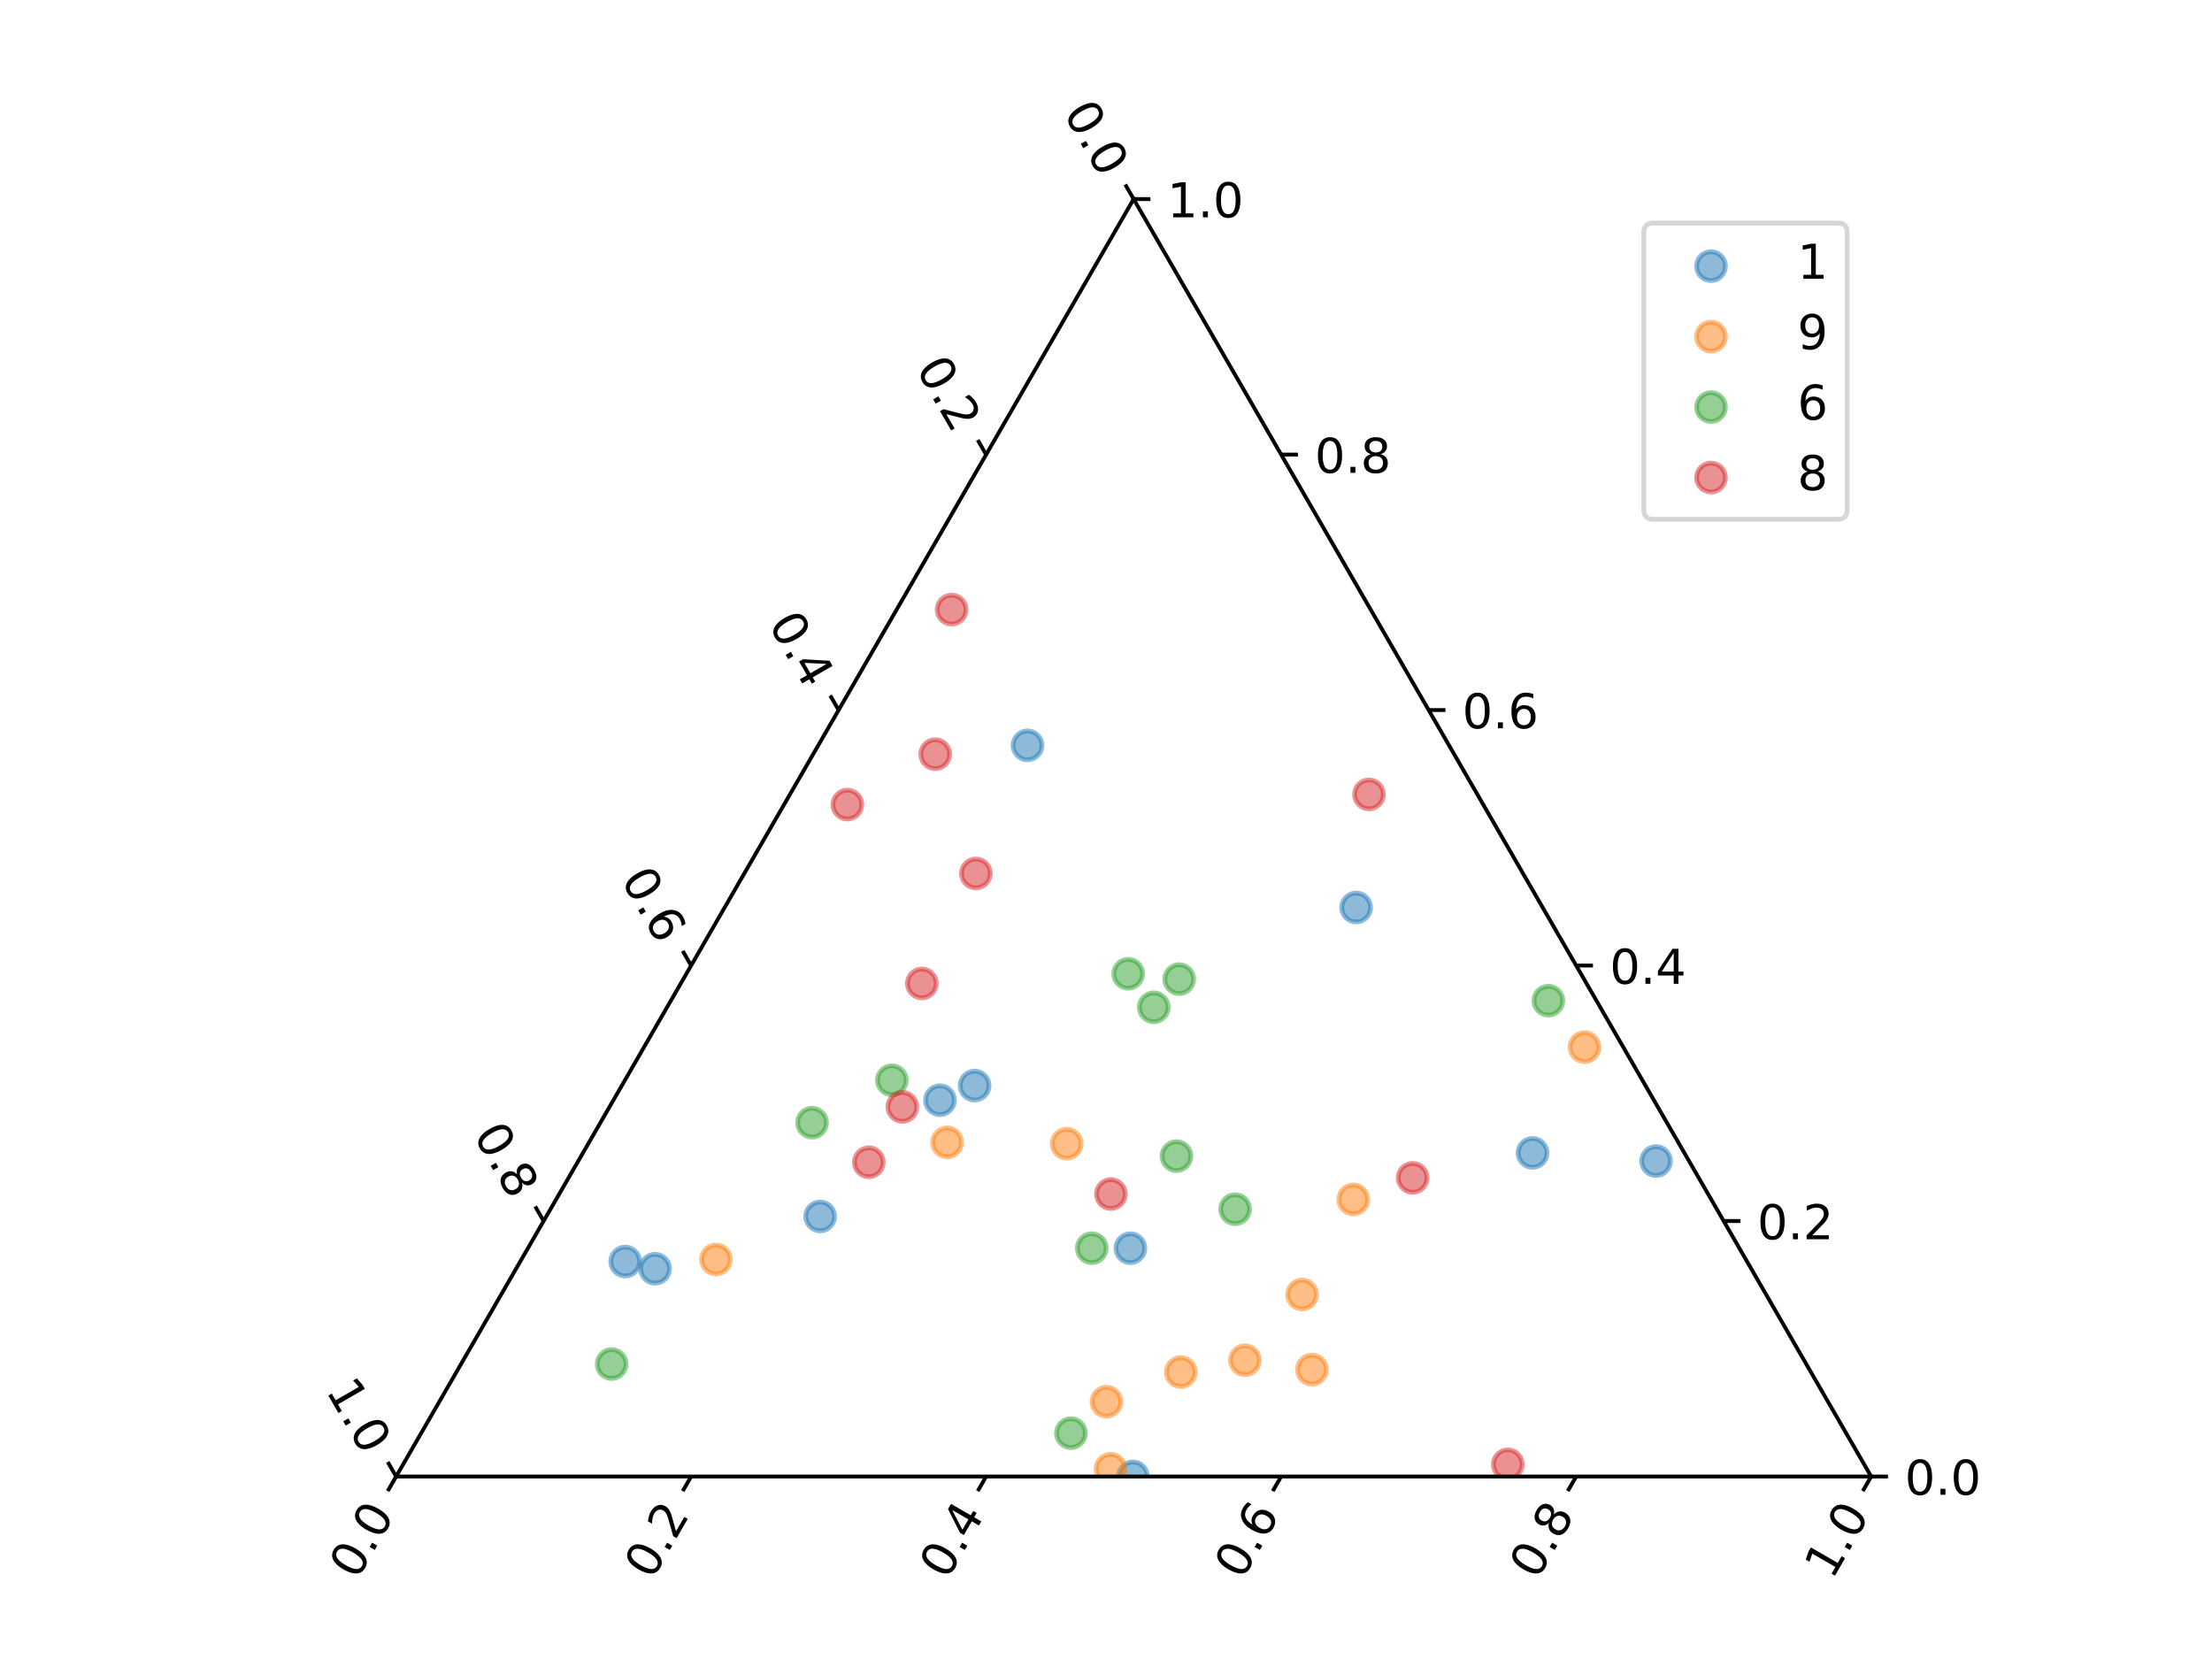<?xml version="1.0" encoding="utf-8" standalone="no"?>
<!DOCTYPE svg PUBLIC "-//W3C//DTD SVG 1.1//EN"
  "http://www.w3.org/Graphics/SVG/1.1/DTD/svg11.dtd">
<!-- Created with matplotlib (https://matplotlib.org/) -->
<svg height="345.6pt" version="1.1" viewBox="0 0 460.8 345.6" width="460.8pt" xmlns="http://www.w3.org/2000/svg" xmlns:xlink="http://www.w3.org/1999/xlink">
 <defs>
  <style type="text/css">
*{stroke-linecap:butt;stroke-linejoin:round;}
  </style>
 </defs>
 <g id="figure_1">
  <g id="patch_1">
   <path d="M 0 345.6 
L 460.8 345.6 
L 460.8 0 
L 0 0 
z
" style="fill:#ffffff;"/>
  </g>
  <g id="axes_1">
   <g id="patch_2">
    <path d="M 236.16 41.472 
L 82.52 307.584 
L 389.8 307.584 
z
" style="fill:#ffffff;"/>
   </g>
   <g id="PathCollection_1">
    <defs>
     <path d="M 0 3 
C 0.796 3 1.559 2.684 2.121 2.121 
C 2.684 1.559 3 0.796 3 0 
C 3 -0.796 2.684 -1.559 2.121 -2.121 
C 1.559 -2.684 0.796 -3 0 -3 
C -0.796 -3 -1.559 -2.684 -2.121 -2.121 
C -2.684 -1.559 -3 -0.796 -3 0 
C -3 0.796 -2.684 1.559 -2.121 2.121 
C -1.559 2.684 -0.796 3 0 3 
z
" id="m0c546daa97" style="stroke:#1f77b4;stroke-opacity:0.5;"/>
    </defs>
    <g clip-path="url(#pfa03c964a0)">
     <use style="fill:#1f77b4;fill-opacity:0.5;stroke:#1f77b4;stroke-opacity:0.5;" x="195.81" xlink:href="#m0c546daa97" y="229.194"/>
     <use style="fill:#1f77b4;fill-opacity:0.5;stroke:#1f77b4;stroke-opacity:0.5;" x="282.512" xlink:href="#m0c546daa97" y="189.046"/>
     <use style="fill:#1f77b4;fill-opacity:0.5;stroke:#1f77b4;stroke-opacity:0.5;" x="236.009" xlink:href="#m0c546daa97" y="307.567"/>
     <use style="fill:#1f77b4;fill-opacity:0.5;stroke:#1f77b4;stroke-opacity:0.5;" x="344.987" xlink:href="#m0c546daa97" y="241.871"/>
     <use style="fill:#1f77b4;fill-opacity:0.5;stroke:#1f77b4;stroke-opacity:0.5;" x="136.473" xlink:href="#m0c546daa97" y="264.3"/>
     <use style="fill:#1f77b4;fill-opacity:0.5;stroke:#1f77b4;stroke-opacity:0.5;" x="130.247" xlink:href="#m0c546daa97" y="262.801"/>
     <use style="fill:#1f77b4;fill-opacity:0.5;stroke:#1f77b4;stroke-opacity:0.5;" x="170.85" xlink:href="#m0c546daa97" y="253.4"/>
     <use style="fill:#1f77b4;fill-opacity:0.5;stroke:#1f77b4;stroke-opacity:0.5;" x="319.255" xlink:href="#m0c546daa97" y="240.171"/>
     <use style="fill:#1f77b4;fill-opacity:0.5;stroke:#1f77b4;stroke-opacity:0.5;" x="214.051" xlink:href="#m0c546daa97" y="155.273"/>
     <use style="fill:#1f77b4;fill-opacity:0.5;stroke:#1f77b4;stroke-opacity:0.5;" x="203.032" xlink:href="#m0c546daa97" y="226.146"/>
     <use style="fill:#1f77b4;fill-opacity:0.5;stroke:#1f77b4;stroke-opacity:0.5;" x="235.481" xlink:href="#m0c546daa97" y="260.021"/>
    </g>
   </g>
   <g id="PathCollection_2">
    <defs>
     <path d="M 0 3 
C 0.796 3 1.559 2.684 2.121 2.121 
C 2.684 1.559 3 0.796 3 0 
C 3 -0.796 2.684 -1.559 2.121 -2.121 
C 1.559 -2.684 0.796 -3 0 -3 
C -0.796 -3 -1.559 -2.684 -2.121 -2.121 
C -2.684 -1.559 -3 -0.796 -3 0 
C -3 0.796 -2.684 1.559 -2.121 2.121 
C -1.559 2.684 -0.796 3 0 3 
z
" id="m1f9d70a258" style="stroke:#ff7f0e;stroke-opacity:0.5;"/>
    </defs>
    <g clip-path="url(#pfa03c964a0)">
     <use style="fill:#ff7f0e;fill-opacity:0.5;stroke:#ff7f0e;stroke-opacity:0.5;" x="231.347" xlink:href="#m1f9d70a258" y="305.973"/>
     <use style="fill:#ff7f0e;fill-opacity:0.5;stroke:#ff7f0e;stroke-opacity:0.5;" x="197.296" xlink:href="#m1f9d70a258" y="237.97"/>
     <use style="fill:#ff7f0e;fill-opacity:0.5;stroke:#ff7f0e;stroke-opacity:0.5;" x="330.088" xlink:href="#m1f9d70a258" y="218.142"/>
     <use style="fill:#ff7f0e;fill-opacity:0.5;stroke:#ff7f0e;stroke-opacity:0.5;" x="245.982" xlink:href="#m1f9d70a258" y="285.824"/>
     <use style="fill:#ff7f0e;fill-opacity:0.5;stroke:#ff7f0e;stroke-opacity:0.5;" x="273.307" xlink:href="#m1f9d70a258" y="285.315"/>
     <use style="fill:#ff7f0e;fill-opacity:0.5;stroke:#ff7f0e;stroke-opacity:0.5;" x="149.154" xlink:href="#m1f9d70a258" y="262.365"/>
     <use style="fill:#ff7f0e;fill-opacity:0.5;stroke:#ff7f0e;stroke-opacity:0.5;" x="222.215" xlink:href="#m1f9d70a258" y="238.259"/>
     <use style="fill:#ff7f0e;fill-opacity:0.5;stroke:#ff7f0e;stroke-opacity:0.5;" x="271.245" xlink:href="#m1f9d70a258" y="269.672"/>
     <use style="fill:#ff7f0e;fill-opacity:0.5;stroke:#ff7f0e;stroke-opacity:0.5;" x="230.502" xlink:href="#m1f9d70a258" y="292.007"/>
     <use style="fill:#ff7f0e;fill-opacity:0.5;stroke:#ff7f0e;stroke-opacity:0.5;" x="281.916" xlink:href="#m1f9d70a258" y="249.861"/>
     <use style="fill:#ff7f0e;fill-opacity:0.5;stroke:#ff7f0e;stroke-opacity:0.5;" x="259.34" xlink:href="#m1f9d70a258" y="283.359"/>
    </g>
   </g>
   <g id="PathCollection_3">
    <defs>
     <path d="M 0 3 
C 0.796 3 1.559 2.684 2.121 2.121 
C 2.684 1.559 3 0.796 3 0 
C 3 -0.796 2.684 -1.559 2.121 -2.121 
C 1.559 -2.684 0.796 -3 0 -3 
C -0.796 -3 -1.559 -2.684 -2.121 -2.121 
C -2.684 -1.559 -3 -0.796 -3 0 
C -3 0.796 -2.684 1.559 -2.121 2.121 
C -1.559 2.684 -0.796 3 0 3 
z
" id="m2123b10e50" style="stroke:#2ca02c;stroke-opacity:0.5;"/>
    </defs>
    <g clip-path="url(#pfa03c964a0)">
     <use style="fill:#2ca02c;fill-opacity:0.5;stroke:#2ca02c;stroke-opacity:0.5;" x="240.35" xlink:href="#m2123b10e50" y="209.843"/>
     <use style="fill:#2ca02c;fill-opacity:0.5;stroke:#2ca02c;stroke-opacity:0.5;" x="257.308" xlink:href="#m2123b10e50" y="251.897"/>
     <use style="fill:#2ca02c;fill-opacity:0.5;stroke:#2ca02c;stroke-opacity:0.5;" x="245.649" xlink:href="#m2123b10e50" y="203.973"/>
     <use style="fill:#2ca02c;fill-opacity:0.5;stroke:#2ca02c;stroke-opacity:0.5;" x="223.096" xlink:href="#m2123b10e50" y="298.548"/>
     <use style="fill:#2ca02c;fill-opacity:0.5;stroke:#2ca02c;stroke-opacity:0.5;" x="127.418" xlink:href="#m2123b10e50" y="284.153"/>
     <use style="fill:#2ca02c;fill-opacity:0.5;stroke:#2ca02c;stroke-opacity:0.5;" x="245.083" xlink:href="#m2123b10e50" y="240.841"/>
     <use style="fill:#2ca02c;fill-opacity:0.5;stroke:#2ca02c;stroke-opacity:0.5;" x="235.025" xlink:href="#m2123b10e50" y="202.857"/>
     <use style="fill:#2ca02c;fill-opacity:0.5;stroke:#2ca02c;stroke-opacity:0.5;" x="169.166" xlink:href="#m2123b10e50" y="233.875"/>
     <use style="fill:#2ca02c;fill-opacity:0.5;stroke:#2ca02c;stroke-opacity:0.5;" x="227.441" xlink:href="#m2123b10e50" y="260.017"/>
     <use style="fill:#2ca02c;fill-opacity:0.5;stroke:#2ca02c;stroke-opacity:0.5;" x="322.553" xlink:href="#m2123b10e50" y="208.458"/>
     <use style="fill:#2ca02c;fill-opacity:0.5;stroke:#2ca02c;stroke-opacity:0.5;" x="185.792" xlink:href="#m2123b10e50" y="225.033"/>
    </g>
   </g>
   <g id="PathCollection_4">
    <defs>
     <path d="M 0 3 
C 0.796 3 1.559 2.684 2.121 2.121 
C 2.684 1.559 3 0.796 3 0 
C 3 -0.796 2.684 -1.559 2.121 -2.121 
C 1.559 -2.684 0.796 -3 0 -3 
C -0.796 -3 -1.559 -2.684 -2.121 -2.121 
C -2.684 -1.559 -3 -0.796 -3 0 
C -3 0.796 -2.684 1.559 -2.121 2.121 
C -1.559 2.684 -0.796 3 0 3 
z
" id="mc6576c31c7" style="stroke:#d62728;stroke-opacity:0.5;"/>
    </defs>
    <g clip-path="url(#pfa03c964a0)">
     <use style="fill:#d62728;fill-opacity:0.5;stroke:#d62728;stroke-opacity:0.5;" x="194.83" xlink:href="#mc6576c31c7" y="157.112"/>
     <use style="fill:#d62728;fill-opacity:0.5;stroke:#d62728;stroke-opacity:0.5;" x="203.301" xlink:href="#mc6576c31c7" y="181.953"/>
     <use style="fill:#d62728;fill-opacity:0.5;stroke:#d62728;stroke-opacity:0.5;" x="176.524" xlink:href="#mc6576c31c7" y="167.613"/>
     <use style="fill:#d62728;fill-opacity:0.5;stroke:#d62728;stroke-opacity:0.5;" x="192.043" xlink:href="#mc6576c31c7" y="204.867"/>
     <use style="fill:#d62728;fill-opacity:0.5;stroke:#d62728;stroke-opacity:0.5;" x="231.422" xlink:href="#mc6576c31c7" y="248.739"/>
     <use style="fill:#d62728;fill-opacity:0.5;stroke:#d62728;stroke-opacity:0.5;" x="314.105" xlink:href="#mc6576c31c7" y="305.049"/>
     <use style="fill:#d62728;fill-opacity:0.5;stroke:#d62728;stroke-opacity:0.5;" x="180.984" xlink:href="#mc6576c31c7" y="242.117"/>
     <use style="fill:#d62728;fill-opacity:0.5;stroke:#d62728;stroke-opacity:0.5;" x="294.279" xlink:href="#mc6576c31c7" y="245.365"/>
     <use style="fill:#d62728;fill-opacity:0.5;stroke:#d62728;stroke-opacity:0.5;" x="198.245" xlink:href="#mc6576c31c7" y="126.996"/>
     <use style="fill:#d62728;fill-opacity:0.5;stroke:#d62728;stroke-opacity:0.5;" x="285.186" xlink:href="#mc6576c31c7" y="165.483"/>
     <use style="fill:#d62728;fill-opacity:0.5;stroke:#d62728;stroke-opacity:0.5;" x="187.974" xlink:href="#mc6576c31c7" y="230.579"/>
    </g>
   </g>
   <g id="matplotlib.axis_1">
    <g id="xtick_1">
     <g id="line2d_1">
      <defs>
       <path d="M 0 0 
L 3.5 0 
" id="mbf7109a5c1" style="stroke:#000000;stroke-width:0.8;"/>
      </defs>
      <g>
       <use style="stroke:#000000;stroke-width:0.8;" x="389.8" xlink:href="#mbf7109a5c1" y="307.584"/>
      </g>
     </g>
     <g id="text_1">
      <!-- 0.0 -->
      <defs>
       <path d="M 31.781 66.406 
Q 24.172 66.406 20.328 58.906 
Q 16.5 51.422 16.5 36.375 
Q 16.5 21.391 20.328 13.891 
Q 24.172 6.391 31.781 6.391 
Q 39.453 6.391 43.281 13.891 
Q 47.125 21.391 47.125 36.375 
Q 47.125 51.422 43.281 58.906 
Q 39.453 66.406 31.781 66.406 
z
M 31.781 74.219 
Q 44.047 74.219 50.516 64.516 
Q 56.984 54.828 56.984 36.375 
Q 56.984 17.969 50.516 8.266 
Q 44.047 -1.422 31.781 -1.422 
Q 19.531 -1.422 13.062 8.266 
Q 6.594 17.969 6.594 36.375 
Q 6.594 54.828 13.062 64.516 
Q 19.531 74.219 31.781 74.219 
z
" id="DejaVuSans-48"/>
       <path d="M 10.688 12.406 
L 21 12.406 
L 21 0 
L 10.688 0 
z
" id="DejaVuSans-46"/>
      </defs>
      <g transform="translate(396.8 311.383)scale(0.1 -0.1)">
       <use xlink:href="#DejaVuSans-48"/>
       <use x="63.623" xlink:href="#DejaVuSans-46"/>
       <use x="95.41" xlink:href="#DejaVuSans-48"/>
      </g>
     </g>
    </g>
    <g id="xtick_2">
     <g id="line2d_2">
      <g>
       <use style="stroke:#000000;stroke-width:0.8;" x="359.072" xlink:href="#mbf7109a5c1" y="254.362"/>
      </g>
     </g>
     <g id="text_2">
      <!-- 0.2 -->
      <defs>
       <path d="M 19.188 8.297 
L 53.609 8.297 
L 53.609 0 
L 7.328 0 
L 7.328 8.297 
Q 12.938 14.109 22.625 23.891 
Q 32.328 33.688 34.812 36.531 
Q 39.547 41.844 41.422 45.531 
Q 43.312 49.219 43.312 52.781 
Q 43.312 58.594 39.234 62.25 
Q 35.156 65.922 28.609 65.922 
Q 23.969 65.922 18.812 64.312 
Q 13.672 62.703 7.812 59.422 
L 7.812 69.391 
Q 13.766 71.781 18.938 73 
Q 24.125 74.219 28.422 74.219 
Q 39.75 74.219 46.484 68.547 
Q 53.219 62.891 53.219 53.422 
Q 53.219 48.922 51.531 44.891 
Q 49.859 40.875 45.406 35.406 
Q 44.188 33.984 37.641 27.219 
Q 31.109 20.453 19.188 8.297 
z
" id="DejaVuSans-50"/>
      </defs>
      <g transform="translate(366.072 258.161)scale(0.1 -0.1)">
       <use xlink:href="#DejaVuSans-48"/>
       <use x="63.623" xlink:href="#DejaVuSans-46"/>
       <use x="95.41" xlink:href="#DejaVuSans-50"/>
      </g>
     </g>
    </g>
    <g id="xtick_3">
     <g id="line2d_3">
      <g>
       <use style="stroke:#000000;stroke-width:0.8;" x="328.344" xlink:href="#mbf7109a5c1" y="201.139"/>
      </g>
     </g>
     <g id="text_3">
      <!-- 0.4 -->
      <defs>
       <path d="M 37.797 64.312 
L 12.891 25.391 
L 37.797 25.391 
z
M 35.203 72.906 
L 47.609 72.906 
L 47.609 25.391 
L 58.016 25.391 
L 58.016 17.188 
L 47.609 17.188 
L 47.609 0 
L 37.797 0 
L 37.797 17.188 
L 4.891 17.188 
L 4.891 26.703 
z
" id="DejaVuSans-52"/>
      </defs>
      <g transform="translate(335.344 204.938)scale(0.1 -0.1)">
       <use xlink:href="#DejaVuSans-48"/>
       <use x="63.623" xlink:href="#DejaVuSans-46"/>
       <use x="95.41" xlink:href="#DejaVuSans-52"/>
      </g>
     </g>
    </g>
    <g id="xtick_4">
     <g id="line2d_4">
      <g>
       <use style="stroke:#000000;stroke-width:0.8;" x="297.616" xlink:href="#mbf7109a5c1" y="147.917"/>
      </g>
     </g>
     <g id="text_4">
      <!-- 0.6 -->
      <defs>
       <path d="M 33.016 40.375 
Q 26.375 40.375 22.484 35.828 
Q 18.609 31.297 18.609 23.391 
Q 18.609 15.531 22.484 10.953 
Q 26.375 6.391 33.016 6.391 
Q 39.656 6.391 43.531 10.953 
Q 47.406 15.531 47.406 23.391 
Q 47.406 31.297 43.531 35.828 
Q 39.656 40.375 33.016 40.375 
z
M 52.594 71.297 
L 52.594 62.312 
Q 48.875 64.062 45.094 64.984 
Q 41.312 65.922 37.594 65.922 
Q 27.828 65.922 22.672 59.328 
Q 17.531 52.734 16.797 39.406 
Q 19.672 43.656 24.016 45.922 
Q 28.375 48.188 33.594 48.188 
Q 44.578 48.188 50.953 41.516 
Q 57.328 34.859 57.328 23.391 
Q 57.328 12.156 50.688 5.359 
Q 44.047 -1.422 33.016 -1.422 
Q 20.359 -1.422 13.672 8.266 
Q 6.984 17.969 6.984 36.375 
Q 6.984 53.656 15.188 63.938 
Q 23.391 74.219 37.203 74.219 
Q 40.922 74.219 44.703 73.484 
Q 48.484 72.75 52.594 71.297 
z
" id="DejaVuSans-54"/>
      </defs>
      <g transform="translate(304.616 151.716)scale(0.1 -0.1)">
       <use xlink:href="#DejaVuSans-48"/>
       <use x="63.623" xlink:href="#DejaVuSans-46"/>
       <use x="95.41" xlink:href="#DejaVuSans-54"/>
      </g>
     </g>
    </g>
    <g id="xtick_5">
     <g id="line2d_5">
      <g>
       <use style="stroke:#000000;stroke-width:0.8;" x="266.888" xlink:href="#mbf7109a5c1" y="94.694"/>
      </g>
     </g>
     <g id="text_5">
      <!-- 0.8 -->
      <defs>
       <path d="M 31.781 34.625 
Q 24.75 34.625 20.719 30.859 
Q 16.703 27.094 16.703 20.516 
Q 16.703 13.922 20.719 10.156 
Q 24.75 6.391 31.781 6.391 
Q 38.812 6.391 42.859 10.172 
Q 46.922 13.969 46.922 20.516 
Q 46.922 27.094 42.891 30.859 
Q 38.875 34.625 31.781 34.625 
z
M 21.922 38.812 
Q 15.578 40.375 12.031 44.719 
Q 8.5 49.078 8.5 55.328 
Q 8.5 64.062 14.719 69.141 
Q 20.953 74.219 31.781 74.219 
Q 42.672 74.219 48.875 69.141 
Q 55.078 64.062 55.078 55.328 
Q 55.078 49.078 51.531 44.719 
Q 48 40.375 41.703 38.812 
Q 48.828 37.156 52.797 32.312 
Q 56.781 27.484 56.781 20.516 
Q 56.781 9.906 50.312 4.234 
Q 43.844 -1.422 31.781 -1.422 
Q 19.734 -1.422 13.25 4.234 
Q 6.781 9.906 6.781 20.516 
Q 6.781 27.484 10.781 32.312 
Q 14.797 37.156 21.922 38.812 
z
M 18.312 54.391 
Q 18.312 48.734 21.844 45.562 
Q 25.391 42.391 31.781 42.391 
Q 38.141 42.391 41.719 45.562 
Q 45.312 48.734 45.312 54.391 
Q 45.312 60.062 41.719 63.234 
Q 38.141 66.406 31.781 66.406 
Q 25.391 66.406 21.844 63.234 
Q 18.312 60.062 18.312 54.391 
z
" id="DejaVuSans-56"/>
      </defs>
      <g transform="translate(273.888 98.494)scale(0.1 -0.1)">
       <use xlink:href="#DejaVuSans-48"/>
       <use x="63.623" xlink:href="#DejaVuSans-46"/>
       <use x="95.41" xlink:href="#DejaVuSans-56"/>
      </g>
     </g>
    </g>
    <g id="xtick_6">
     <g id="line2d_6">
      <g>
       <use style="stroke:#000000;stroke-width:0.8;" x="236.16" xlink:href="#mbf7109a5c1" y="41.472"/>
      </g>
     </g>
     <g id="text_6">
      <!-- 1.0 -->
      <defs>
       <path d="M 12.406 8.297 
L 28.516 8.297 
L 28.516 63.922 
L 10.984 60.406 
L 10.984 69.391 
L 28.422 72.906 
L 38.281 72.906 
L 38.281 8.297 
L 54.391 8.297 
L 54.391 0 
L 12.406 0 
z
" id="DejaVuSans-49"/>
      </defs>
      <g transform="translate(243.16 45.271)scale(0.1 -0.1)">
       <use xlink:href="#DejaVuSans-49"/>
       <use x="63.623" xlink:href="#DejaVuSans-46"/>
       <use x="95.41" xlink:href="#DejaVuSans-48"/>
      </g>
     </g>
    </g>
   </g>
   <g id="matplotlib.axis_2">
    <g id="xtick_7">
     <g id="line2d_7">
      <defs>
       <path d="M 0 0 
L -1.75 -3.031 
" id="m4fa105cba8" style="stroke:#000000;stroke-width:0.8;"/>
      </defs>
      <g>
       <use style="stroke:#000000;stroke-width:0.8;" x="236.16" xlink:href="#m4fa105cba8" y="41.472"/>
      </g>
     </g>
     <g id="text_7">
      <!-- 0.0 -->
      <g transform="translate(221.418 23.537)rotate(-300)scale(0.1 -0.1)">
       <use xlink:href="#DejaVuSans-48"/>
       <use x="63.623" xlink:href="#DejaVuSans-46"/>
       <use x="95.41" xlink:href="#DejaVuSans-48"/>
      </g>
     </g>
    </g>
    <g id="xtick_8">
     <g id="line2d_8">
      <g>
       <use style="stroke:#000000;stroke-width:0.8;" x="205.432" xlink:href="#m4fa105cba8" y="94.694"/>
      </g>
     </g>
     <g id="text_8">
      <!-- 0.2 -->
      <g transform="translate(190.69 76.759)rotate(-300)scale(0.1 -0.1)">
       <use xlink:href="#DejaVuSans-48"/>
       <use x="63.623" xlink:href="#DejaVuSans-46"/>
       <use x="95.41" xlink:href="#DejaVuSans-50"/>
      </g>
     </g>
    </g>
    <g id="xtick_9">
     <g id="line2d_9">
      <g>
       <use style="stroke:#000000;stroke-width:0.8;" x="174.704" xlink:href="#m4fa105cba8" y="147.917"/>
      </g>
     </g>
     <g id="text_9">
      <!-- 0.4 -->
      <g transform="translate(159.962 129.982)rotate(-300)scale(0.1 -0.1)">
       <use xlink:href="#DejaVuSans-48"/>
       <use x="63.623" xlink:href="#DejaVuSans-46"/>
       <use x="95.41" xlink:href="#DejaVuSans-52"/>
      </g>
     </g>
    </g>
    <g id="xtick_10">
     <g id="line2d_10">
      <g>
       <use style="stroke:#000000;stroke-width:0.8;" x="143.976" xlink:href="#m4fa105cba8" y="201.139"/>
      </g>
     </g>
     <g id="text_10">
      <!-- 0.6 -->
      <g transform="translate(129.234 183.204)rotate(-300)scale(0.1 -0.1)">
       <use xlink:href="#DejaVuSans-48"/>
       <use x="63.623" xlink:href="#DejaVuSans-46"/>
       <use x="95.41" xlink:href="#DejaVuSans-54"/>
      </g>
     </g>
    </g>
    <g id="xtick_11">
     <g id="line2d_11">
      <g>
       <use style="stroke:#000000;stroke-width:0.8;" x="113.248" xlink:href="#m4fa105cba8" y="254.362"/>
      </g>
     </g>
     <g id="text_11">
      <!-- 0.8 -->
      <g transform="translate(98.506 236.427)rotate(-300)scale(0.1 -0.1)">
       <use xlink:href="#DejaVuSans-48"/>
       <use x="63.623" xlink:href="#DejaVuSans-46"/>
       <use x="95.41" xlink:href="#DejaVuSans-56"/>
      </g>
     </g>
    </g>
    <g id="xtick_12">
     <g id="line2d_12">
      <g>
       <use style="stroke:#000000;stroke-width:0.8;" x="82.52" xlink:href="#m4fa105cba8" y="307.584"/>
      </g>
     </g>
     <g id="text_12">
      <!-- 1.0 -->
      <g transform="translate(67.778 289.649)rotate(-300)scale(0.1 -0.1)">
       <use xlink:href="#DejaVuSans-49"/>
       <use x="63.623" xlink:href="#DejaVuSans-46"/>
       <use x="95.41" xlink:href="#DejaVuSans-48"/>
      </g>
     </g>
    </g>
   </g>
   <g id="matplotlib.axis_3">
    <g id="xtick_13">
     <g id="line2d_13">
      <defs>
       <path d="M 0 0 
L -1.75 3.031 
" id="m92d1f03eb1" style="stroke:#000000;stroke-width:0.8;"/>
      </defs>
      <g>
       <use style="stroke:#000000;stroke-width:0.8;" x="82.52" xlink:href="#m92d1f03eb1" y="307.584"/>
      </g>
     </g>
     <g id="text_13">
      <!-- 0.0 -->
      <g transform="translate(74.359 329.318)rotate(-60)scale(0.1 -0.1)">
       <use xlink:href="#DejaVuSans-48"/>
       <use x="63.623" xlink:href="#DejaVuSans-46"/>
       <use x="95.41" xlink:href="#DejaVuSans-48"/>
      </g>
     </g>
    </g>
    <g id="xtick_14">
     <g id="line2d_14">
      <g>
       <use style="stroke:#000000;stroke-width:0.8;" x="143.976" xlink:href="#m92d1f03eb1" y="307.584"/>
      </g>
     </g>
     <g id="text_14">
      <!-- 0.2 -->
      <g transform="translate(135.815 329.318)rotate(-60)scale(0.1 -0.1)">
       <use xlink:href="#DejaVuSans-48"/>
       <use x="63.623" xlink:href="#DejaVuSans-46"/>
       <use x="95.41" xlink:href="#DejaVuSans-50"/>
      </g>
     </g>
    </g>
    <g id="xtick_15">
     <g id="line2d_15">
      <g>
       <use style="stroke:#000000;stroke-width:0.8;" x="205.432" xlink:href="#m92d1f03eb1" y="307.584"/>
      </g>
     </g>
     <g id="text_15">
      <!-- 0.4 -->
      <g transform="translate(197.271 329.318)rotate(-60)scale(0.1 -0.1)">
       <use xlink:href="#DejaVuSans-48"/>
       <use x="63.623" xlink:href="#DejaVuSans-46"/>
       <use x="95.41" xlink:href="#DejaVuSans-52"/>
      </g>
     </g>
    </g>
    <g id="xtick_16">
     <g id="line2d_16">
      <g>
       <use style="stroke:#000000;stroke-width:0.8;" x="266.888" xlink:href="#m92d1f03eb1" y="307.584"/>
      </g>
     </g>
     <g id="text_16">
      <!-- 0.6 -->
      <g transform="translate(258.727 329.318)rotate(-60)scale(0.1 -0.1)">
       <use xlink:href="#DejaVuSans-48"/>
       <use x="63.623" xlink:href="#DejaVuSans-46"/>
       <use x="95.41" xlink:href="#DejaVuSans-54"/>
      </g>
     </g>
    </g>
    <g id="xtick_17">
     <g id="line2d_17">
      <g>
       <use style="stroke:#000000;stroke-width:0.8;" x="328.344" xlink:href="#m92d1f03eb1" y="307.584"/>
      </g>
     </g>
     <g id="text_17">
      <!-- 0.8 -->
      <g transform="translate(320.183 329.318)rotate(-60)scale(0.1 -0.1)">
       <use xlink:href="#DejaVuSans-48"/>
       <use x="63.623" xlink:href="#DejaVuSans-46"/>
       <use x="95.41" xlink:href="#DejaVuSans-56"/>
      </g>
     </g>
    </g>
    <g id="xtick_18">
     <g id="line2d_18">
      <g>
       <use style="stroke:#000000;stroke-width:0.8;" x="389.8" xlink:href="#m92d1f03eb1" y="307.584"/>
      </g>
     </g>
     <g id="text_18">
      <!-- 1.0 -->
      <g transform="translate(381.638 329.318)rotate(-60)scale(0.1 -0.1)">
       <use xlink:href="#DejaVuSans-49"/>
       <use x="63.623" xlink:href="#DejaVuSans-46"/>
       <use x="95.41" xlink:href="#DejaVuSans-48"/>
      </g>
     </g>
    </g>
   </g>
   <g id="patch_3">
    <path d="M 82.52 307.584 
L 389.8 307.584 
" style="fill:none;stroke:#000000;stroke-linecap:square;stroke-linejoin:miter;stroke-width:0.8;"/>
   </g>
   <g id="patch_4">
    <path d="M 389.8 307.584 
L 236.16 41.472 
" style="fill:none;stroke:#000000;stroke-linecap:square;stroke-linejoin:miter;stroke-width:0.8;"/>
   </g>
   <g id="patch_5">
    <path d="M 236.16 41.472 
L 82.52 307.584 
" style="fill:none;stroke:#000000;stroke-linecap:square;stroke-linejoin:miter;stroke-width:0.8;"/>
   </g>
   <g id="legend_1">
    <g id="patch_6">
     <path d="M 344.437 108.184 
L 382.8 108.184 
Q 384.8 108.184 384.8 106.184 
L 384.8 48.472 
Q 384.8 46.472 382.8 46.472 
L 344.437 46.472 
Q 342.437 46.472 342.437 48.472 
L 342.437 106.184 
Q 342.437 108.184 344.437 108.184 
z
" style="fill:#ffffff;opacity:0.8;stroke:#cccccc;stroke-linejoin:miter;"/>
    </g>
    <g id="PathCollection_5">
     <g>
      <use style="fill:#1f77b4;fill-opacity:0.5;stroke:#1f77b4;stroke-opacity:0.5;" x="356.437" xlink:href="#m0c546daa97" y="55.445"/>
     </g>
    </g>
    <g id="text_19">
     <!-- 1 -->
     <g transform="translate(374.437 58.07)scale(0.1 -0.1)">
      <use xlink:href="#DejaVuSans-49"/>
     </g>
    </g>
    <g id="PathCollection_6">
     <g>
      <use style="fill:#ff7f0e;fill-opacity:0.5;stroke:#ff7f0e;stroke-opacity:0.5;" x="356.437" xlink:href="#m1f9d70a258" y="70.124"/>
     </g>
    </g>
    <g id="text_20">
     <!-- 9 -->
     <defs>
      <path d="M 10.984 1.516 
L 10.984 10.5 
Q 14.703 8.734 18.5 7.812 
Q 22.312 6.891 25.984 6.891 
Q 35.75 6.891 40.891 13.453 
Q 46.047 20.016 46.781 33.406 
Q 43.953 29.203 39.594 26.953 
Q 35.25 24.703 29.984 24.703 
Q 19.047 24.703 12.672 31.312 
Q 6.297 37.938 6.297 49.422 
Q 6.297 60.641 12.938 67.422 
Q 19.578 74.219 30.609 74.219 
Q 43.266 74.219 49.922 64.516 
Q 56.594 54.828 56.594 36.375 
Q 56.594 19.141 48.406 8.859 
Q 40.234 -1.422 26.422 -1.422 
Q 22.703 -1.422 18.891 -0.688 
Q 15.094 0.047 10.984 1.516 
z
M 30.609 32.422 
Q 37.25 32.422 41.125 36.953 
Q 45.016 41.5 45.016 49.422 
Q 45.016 57.281 41.125 61.844 
Q 37.25 66.406 30.609 66.406 
Q 23.969 66.406 20.094 61.844 
Q 16.219 57.281 16.219 49.422 
Q 16.219 41.5 20.094 36.953 
Q 23.969 32.422 30.609 32.422 
z
" id="DejaVuSans-57"/>
     </defs>
     <g transform="translate(374.437 72.749)scale(0.1 -0.1)">
      <use xlink:href="#DejaVuSans-57"/>
     </g>
    </g>
    <g id="PathCollection_7">
     <g>
      <use style="fill:#2ca02c;fill-opacity:0.5;stroke:#2ca02c;stroke-opacity:0.5;" x="356.437" xlink:href="#m2123b10e50" y="84.802"/>
     </g>
    </g>
    <g id="text_21">
     <!-- 6 -->
     <g transform="translate(374.437 87.427)scale(0.1 -0.1)">
      <use xlink:href="#DejaVuSans-54"/>
     </g>
    </g>
    <g id="PathCollection_8">
     <g>
      <use style="fill:#d62728;fill-opacity:0.5;stroke:#d62728;stroke-opacity:0.5;" x="356.437" xlink:href="#mc6576c31c7" y="99.48"/>
     </g>
    </g>
    <g id="text_22">
     <!-- 8 -->
     <g transform="translate(374.437 102.105)scale(0.1 -0.1)">
      <use xlink:href="#DejaVuSans-56"/>
     </g>
    </g>
   </g>
  </g>
 </g>
 <defs>
  <clipPath id="pfa03c964a0">
   <path d="M 236.16 41.472 
L 82.52 307.584 
L 389.8 307.584 
z
"/>
  </clipPath>
 </defs>
</svg>
